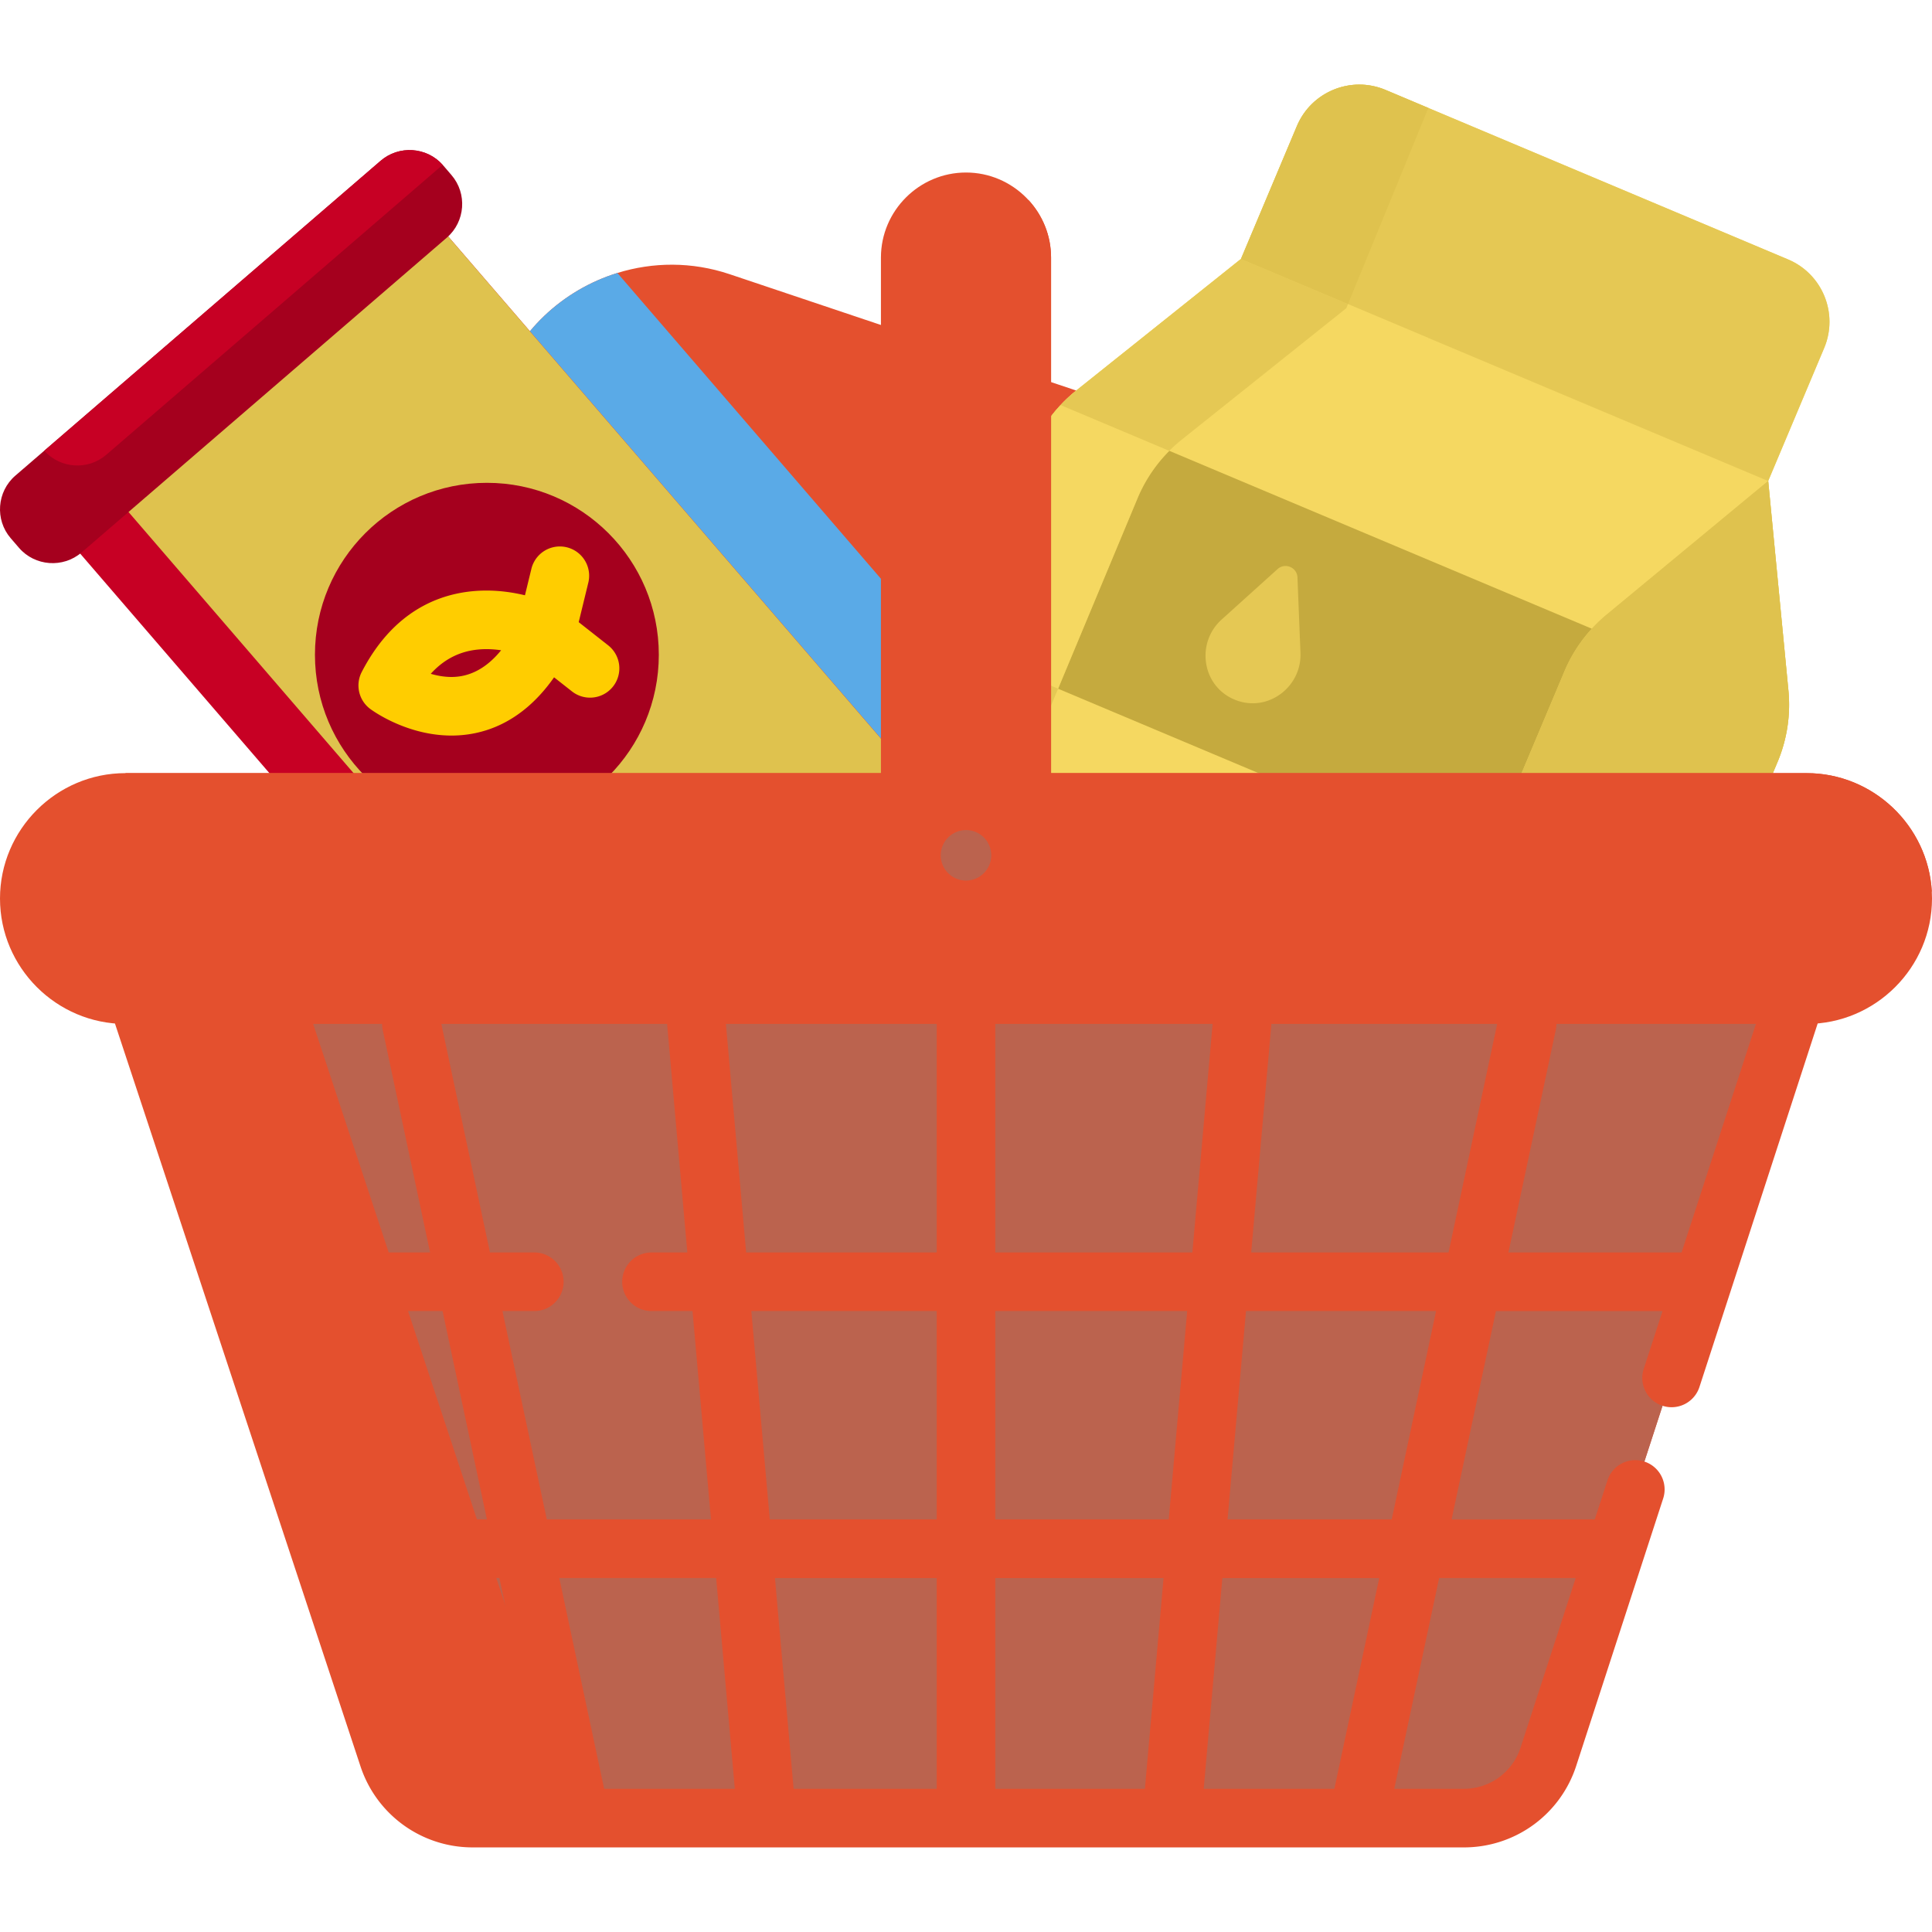 <svg xmlns="http://www.w3.org/2000/svg" version="1.1" xmlns:xlink="http://www.w3.org/1999/xlink" xmlns:svgjs="http://svgjs.com/svgjs" width="30" height="30" x="0" y="0" viewBox="0 0 512 512" style="enable-background:new 0 0 512 512" xml:space="preserve" class=""><g><path d="m369.152 182.945-7.494 22.316c-8.508 25.338-36.196 39.115-61.544 30.607l-18.176-6.107-127.011-42.623c-25.348-8.508-39.115-36.206-30.617-61.544l7.494-22.316c5.155-15.36 17.358-26.466 31.807-30.938 9.398-2.919 19.749-3.033 29.737.321l145.197 48.741c25.339 8.507 39.115 36.195 30.607 61.543z" style="" fill="#E4502E" data-original="#78b9eb" class=""></path><path d="m291.896 221.18-9.957 8.581-127.011-42.623c-25.348-8.508-39.115-36.206-30.617-61.544l7.494-22.316c5.155-15.36 17.358-26.466 31.807-30.938l128.284 148.84z" style="" fill="#5AAAE7" data-original="#5aaae7"></path><path d="m265.616 233.032-84.719 73.023-12.794 11.023L11.976 135.954 24.78 124.92l84.719-73.023z" style="" fill="#C70024" data-original="#c70024" class=""></path><path d="m265.616 233.032-84.719 73.023L24.78 124.92l84.719-73.023z" style="" fill="#DFC24E" data-original="#ff0c38" class=""></path><path d="m118.421 62.972-96.808 83.436c-4.896 4.213-12.359 3.664-16.582-1.232l-2.194-2.546c-4.223-4.896-3.664-12.359 1.232-16.582l7.659-6.604 89.139-76.832c4.854-4.182 12.203-3.685 16.447 1.076.052.052.104.104.145.155l2.184 2.546c4.222 4.898 3.674 12.36-1.222 16.583z" style="" fill="#A5001E" data-original="#a5001e" class=""></path><path d="m117.313 43.689-89.149 76.832c-4.844 4.182-12.193 3.674-16.437-1.076l89.139-76.832c4.855-4.182 12.204-3.685 16.447 1.076z" style="" fill="#C70024" data-original="#c70024" class=""></path><circle cx="129.029" cy="173.516" r="45.563" style="" fill="#A5001E" data-original="#a5001e" class=""></circle><path d="m161.17 171.02-7.807-6.142 2.577-10.589a7.764 7.764 0 0 0-15.085-3.673l-1.738 7.14c-2.939-.709-6.418-1.252-10.212-1.252-9.98 0-23.814 3.744-33.043 21.582a7.764 7.764 0 0 0 2.293 9.82c.977.719 9.883 7.026 21.503 7.026 7.855 0 18.384-2.902 27.177-15.434l4.735 3.725a7.724 7.724 0 0 0 4.794 1.662 7.747 7.747 0 0 0 6.106-2.963 7.762 7.762 0 0 0-1.3-10.902zm-41.512 8.384c-1.958 0-3.832-.349-5.501-.841 3.971-4.384 8.846-6.534 14.748-6.534 1.359 0 2.67.115 3.898.299-3.831 4.702-8.231 7.076-13.145 7.076z" style="" fill="#FFCD00" data-original="#ffcd00" class=""></path><path d="M473.853 68.748 367.18 23.831c-9.128-3.843-19.643.442-23.486 9.57l-14.83 35.227a4.103 4.103 0 0 0-.004.002l-43.622 34.848a38.24 38.24 0 0 0-4.17 3.867 39.182 39.182 0 0 0-7.501 11.565l-35.641 84.658c-5.676 13.483.65 29.009 14.133 34.686l25.131 10.58-.001.002 123.506 51.995c13.484 5.676 29.017-.652 34.693-14.136l35.669-84.724a39.247 39.247 0 0 0 2.893-18.99l-5.354-55.523 14.828-35.222c3.842-9.131-.443-19.646-9.571-23.488z" style="" fill="#F5D861" data-original="#ff728b" class=""></path><path d="m400.694 300.831-123.506-51.995 45.917-109.068a39.248 39.248 0 0 1 11.673-15.432l43.627-34.851 90.187 37.969 5.354 55.526a39.234 39.234 0 0 1-2.893 18.99l-35.669 84.724c-5.673 13.484-21.206 19.814-34.69 14.137z" style="" fill="#E5C854" data-original="#ff3f62" class=""></path><path d="m468.593 127.456-42.838 35.439a38.265 38.265 0 0 0-3.901 3.72 38.946 38.946 0 0 0-7.248 11.285l-46.055 109.396-116.491-49.043c-13.483-5.676-19.809-21.203-14.133-34.686l35.641-84.658a39.182 39.182 0 0 1 7.501-11.565 38.042 38.042 0 0 1 4.17-3.867l43.622-34.848 139.732 58.827z" style="" fill="#F5D861" data-original="#ff728b" class=""></path><path d="M421.853 166.615a38.946 38.946 0 0 0-7.248 11.285l-21.856 51.916-140.901-59.319 21.719-51.588a39.182 39.182 0 0 1 7.501-11.565l140.785 59.271z" style="" fill="#C5AA3E" data-original="#ffa5b5" class=""></path><path d="m473.951 182.976-5.362-55.52-42.83 35.44a37.944 37.944 0 0 0-3.902 3.716 39.056 39.056 0 0 0-7.256 11.292l-46.049 109.395 32.138 13.528c13.487 5.682 29.023-.652 34.695-14.128l35.668-84.729a39.252 39.252 0 0 0 2.898-18.994z" style="" fill="#DFC24E" data-original="#ff0c38" class=""></path><path d="M344.639 172.997c.358 8.991-8.499 15.723-16.942 12.609a13.273 13.273 0 0 1-1.142-.482c-8.128-3.862-9.504-14.902-2.822-20.93l14.836-13.384c1.988-1.794 5.166-.455 5.273 2.22l.797 19.967zM357.238 80.568l-.455 1.108-43.627 34.85a37.9 37.9 0 0 0-4.171 3.871 39.246 39.246 0 0 0-7.494 11.562L256.393 240.07l-4.337-1.822c-13.476-5.672-19.811-21.198-14.128-34.685l35.637-84.657a39.22 39.22 0 0 1 7.504-11.562 37.9 37.9 0 0 1 4.171-3.871l43.617-34.84c0-.01.01-.01.01-.01l28.371 11.945z" style="" fill="#E5C854" data-original="#ff3f62" class=""></path><path d="M309.875 119.476c-.311.3-.6.611-.89.921a39.246 39.246 0 0 0-7.494 11.562l-21.084 50.552-28.557-12.017 21.715-51.587a39.22 39.22 0 0 1 7.504-11.562l28.806 12.131z" style="" fill="#F5D861" data-original="#ff728b" class=""></path><path d="M468.593 127.461 328.864 68.627l14.83-35.227c3.843-9.128 14.358-13.413 23.486-9.57l106.672 44.917c9.128 3.843 13.413 14.358 9.57 23.486l-14.829 35.228z" style="" fill="#E5C854" data-original="#ff3f62" class=""></path><path d="m378.53 28.609-21.291 51.96-28.371-11.945 14.822-35.223c3.85-9.129 14.367-13.414 23.496-9.574l11.344 4.782z" style="" fill="#DFC24E" data-original="#ff0c38" class=""></path><path d="m484.312 238.124-73.975 227.422a23.558 23.558 0 0 1-22.398 16.271H125.273a23.558 23.558 0 0 1-22.367-16.168L27.688 238.124h456.624z" style="" fill="#E4502E" data-original="#7ed63e" class=""></path><path d="m484.312 238.124-73.975 227.422a23.558 23.558 0 0 1-22.398 16.271H169.584a23.558 23.558 0 0 1-22.367-16.168L72.009 238.124h412.303z" style="" fill="#BB634E" data-original="#a4e276" class=""></path><path d="M490.588 233.561a7.764 7.764 0 0 0-6.281-3.2H72.424a7.763 7.763 0 0 0 0 15.526h401.195l-27.982 86.029h-45.888l12.546-58.945a7.763 7.763 0 0 0-5.976-9.209 7.761 7.761 0 0 0-9.209 5.976l-13.234 62.178h-52.298l5.301-59.878a7.762 7.762 0 1 0-15.466-1.368l-5.422 61.246h-52.229v-60.562a7.763 7.763 0 0 0-15.526 0v60.562h-50.5l-5.422-61.246c-.378-4.271-4.156-7.421-8.417-7.049a7.764 7.764 0 0 0-7.049 8.417l5.301 59.878h-9.497a7.763 7.763 0 0 0 0 15.526h10.871l4.889 55.227H144.91l-11.755-55.227h8.446a7.763 7.763 0 0 0 0-15.526h-11.75l-13.234-62.178c-.893-4.193-5.012-6.874-9.209-5.976a7.762 7.762 0 0 0-5.976 9.209l12.546 58.945H66.872l-28.438-86.029h2.939a7.763 7.763 0 0 0 0-15.526h-13.68a7.766 7.766 0 0 0-7.371 10.199l75.211 227.53a31.268 31.268 0 0 0 29.736 21.49h28.526l.018.001.029-.001h206.042l.029.001.018-.001h28.004a31.244 31.244 0 0 0 29.784-21.632l23.045-70.854a7.763 7.763 0 0 0-14.765-4.801l-3.375 10.378H384.69l11.755-55.227h44.143l-4.983 15.32a7.763 7.763 0 0 0 14.765 4.802l41.319-127.039a7.766 7.766 0 0 0-1.101-6.966zM314.617 347.442l-4.889 55.227h-45.966v-55.227h50.855zm4.378 126.611 4.944-55.858h41.572l-11.89 55.858h-34.626zm-15.586 0h-39.647v-55.858h44.591l-4.944 55.858zm-93.091 0-4.944-55.858h42.864v55.858h-37.92zM199.11 347.442h49.127v55.227H204l-4.89-55.227zm-9.322 70.753 4.944 55.858h-34.628l-11.889-55.858h41.573zm-72.506-70.753 11.755 55.227H90.26l-18.255-55.227h45.277zm-7.008 115.774-14.882-45.022h36.95l11.89 55.858H125.27a15.766 15.766 0 0 1-14.996-10.836zm307.301-45.021-14.619 44.949a15.753 15.753 0 0 1-15.019 10.908h-18.439l11.89-55.858h36.187zm-48.758-15.526h-43.502l4.889-55.227h50.369l-11.756 55.227z" style="" fill="#E4502E" data-original="#5eac24" class=""></path><path d="M512 238.124c0 9.14-3.737 17.451-9.761 23.465-6.024 6.024-14.335 9.761-23.475 9.761H33.236C14.957 271.35 0 256.404 0 238.125c0-9.14 3.737-17.451 9.761-23.475 6.024-6.024 14.335-9.761 23.475-9.761h445.528c17.658 0 32.221 13.963 33.184 31.383.031.61.052 1.231.052 1.852z" style="" fill="#E4502E" data-original="#4e901e" class=""></path><path d="M511.948 236.271H66.42c-17.658 0-32.211-13.963-33.173-31.383h445.518c17.657 0 32.22 13.963 33.183 31.383z" style="" fill="#E4502E" data-original="#5eac24" class=""></path><path d="M278.543 68.251v157.794c0 5.848-2.256 11.189-5.941 15.205-4.13 4.502-10.05 7.339-16.602 7.339-12.4 0-22.543-10.144-22.543-22.543V68.251c0-12.39 10.144-22.533 22.543-22.533 6.2 0 11.841 2.536 15.919 6.624.228.228.455.466.683.714 3.685 4.006 5.941 9.358 5.941 15.195z" style="" fill="#E4502E" data-original="#47821c" class=""></path><path d="M278.543 68.251v157.794c0 5.848-2.256 11.189-5.941 15.205-3.695-4.016-5.952-9.357-5.952-15.205V68.251c0-5.838 2.256-11.189 5.952-15.195 3.685 4.006 5.941 9.358 5.941 15.195z" style="" fill="#E4502E" data-original="#4e901e" class=""></path><circle cx="255.999" cy="226.666" r="6.693" style="" fill="#BB634E" data-original="#a4e276" class=""></circle></g></svg>